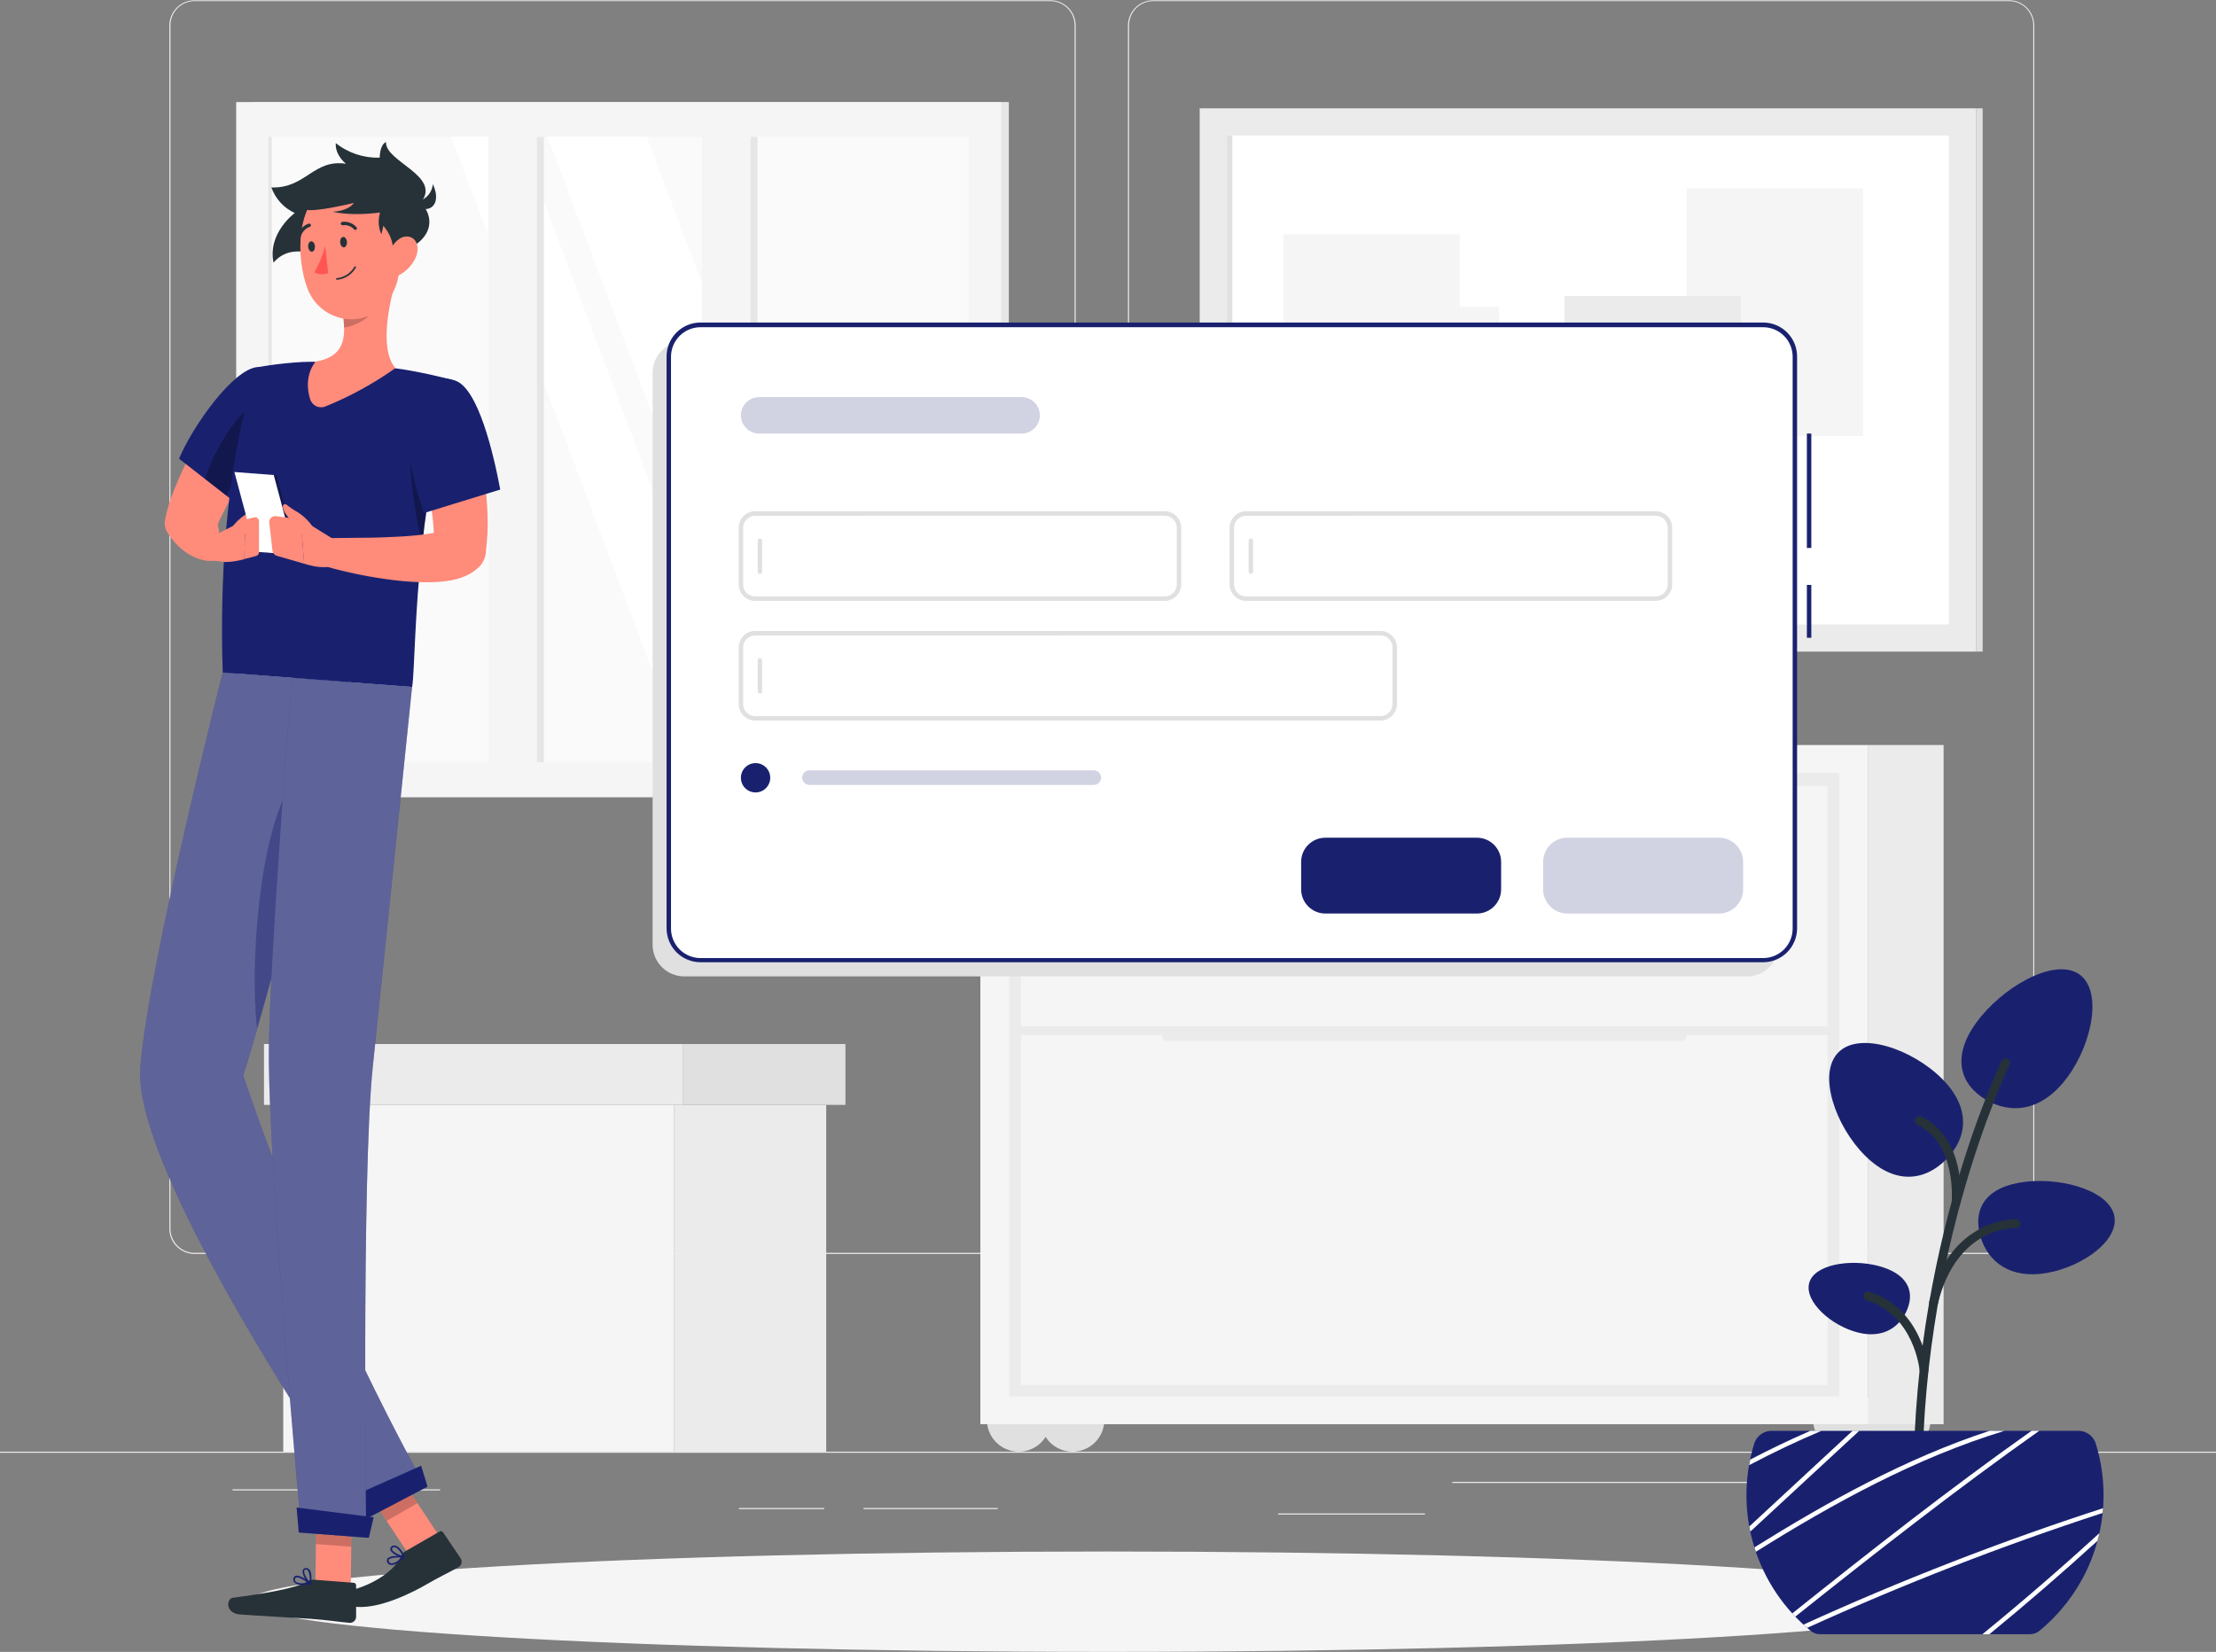 <svg width="393" height="293" viewBox="0 0 393 293" fill="none" xmlns="http://www.w3.org/2000/svg">
<rect x="0" y="0" width="393" height="293" fill="#808080" stroke="none"/>
<g clipPath="url(#clip0_127_403)">
<path d="M393 257.489H0V257.685H393V257.489Z" fill="#EBEBEB"/>
<path d="M252.715 268.45H226.683V268.647H252.715V268.45Z" fill="#EBEBEB"/>
<path d="M326.795 266.319H319.965V266.516H326.795V266.319Z" fill="#EBEBEB"/>
<path d="M311.72 262.844H257.549V263.04H311.72V262.844Z" fill="#EBEBEB"/>
<path d="M176.96 267.483H153.144V267.68H176.96V267.483Z" fill="#EBEBEB"/>
<path d="M146.149 267.483H131.042V267.68H146.149V267.483Z" fill="#EBEBEB"/>
<path d="M78.05 264.165H41.233V264.361H78.05V264.165Z" fill="#EBEBEB"/>
<path d="M186.282 222.418H34.513C33.325 222.416 32.185 221.942 31.345 221.1C30.505 220.258 30.033 219.117 30.033 217.928V4.49C30.044 3.307 30.52 2.177 31.359 1.343C32.198 0.51 33.331 0.041 34.513 0.039H186.282C187.472 0.039 188.614 0.512 189.456 1.354C190.297 2.196 190.77 3.339 190.77 4.529V217.928C190.77 219.118 190.297 220.261 189.456 221.103C188.614 221.945 187.472 222.418 186.282 222.418ZM34.513 0.197C33.377 0.199 32.287 0.652 31.484 1.457C30.681 2.262 30.23 3.353 30.23 4.49V217.928C30.23 219.065 30.681 220.156 31.484 220.961C32.287 221.766 33.377 222.219 34.513 222.221H186.282C187.42 222.219 188.51 221.766 189.314 220.961C190.119 220.157 190.572 219.066 190.574 217.928V4.49C190.572 3.352 190.119 2.261 189.314 1.456C188.51 0.652 187.42 0.199 186.282 0.197H34.513Z" fill="#EBEBEB"/>
<path d="M356.302 222.418H204.525C203.335 222.416 202.195 221.942 201.354 221.1C200.513 220.259 200.039 219.118 200.037 217.928V4.49C200.05 3.307 200.528 2.176 201.368 1.343C202.208 0.51 203.342 0.041 204.525 0.039H356.302C357.483 0.043 358.614 0.513 359.451 1.346C360.289 2.179 360.764 3.309 360.774 4.49V217.928C360.774 219.116 360.303 220.255 359.465 221.097C358.627 221.939 357.489 222.413 356.302 222.418ZM204.525 0.197C203.388 0.199 202.297 0.652 201.493 1.456C200.688 2.261 200.236 3.352 200.234 4.49V217.928C200.236 219.066 200.688 220.157 201.493 220.961C202.297 221.766 203.388 222.219 204.525 222.221H356.302C357.439 222.219 358.53 221.766 359.334 220.961C360.138 220.157 360.591 219.066 360.593 217.928V4.49C360.591 3.352 360.138 2.261 359.334 1.456C358.53 0.652 357.439 0.199 356.302 0.197H204.525Z" fill="#EBEBEB"/>
<path d="M45.069 141.385L178.917 141.385L178.917 18.102L45.069 18.102L45.069 141.385Z" fill="#E6E6E6"/>
<path d="M41.886 141.385L177.534 141.385L177.534 18.102L41.886 18.102L41.886 141.385Z" fill="#F5F5F5"/>
<path d="M171.835 135.22V24.267L47.592 24.267V135.22H171.835Z" fill="#FAFAFA"/>
<path d="M156.485 135.212L114.701 24.259H97.11L138.894 135.212H156.485Z" fill="white"/>
<path d="M133.903 135.212L92.127 24.259H80.015L121.791 135.212H133.903Z" fill="white"/>
<path d="M96.45 135.212V24.259H89.643V135.212H96.45Z" fill="#E6E6E6"/>
<path d="M134.335 135.212V24.259H127.529V135.212H134.335Z" fill="#E6E6E6"/>
<path d="M95.232 139.12L95.232 19.675H86.633V139.12H95.232Z" fill="#F5F5F5"/>
<path d="M133.109 139.128V19.682H124.51V139.128H133.109Z" fill="#F5F5F5"/>
<path d="M48.198 135.212L48.198 24.259H47.593L47.593 135.212H48.198Z" fill="#E6E6E6"/>
<path d="M350.462 19.218H212.762V115.577H350.462V19.218Z" fill="#EBEBEB"/>
<path d="M350.454 115.577H351.617V19.218H350.454V115.577Z" fill="#E0E0E0"/>
<path d="M345.636 110.757V24.047L217.588 24.047V110.757L345.636 110.757Z" fill="white"/>
<path d="M218.547 110.757V24.047H217.588V110.757H218.547Z" fill="#E0E0E0"/>
<path d="M330.395 33.396H299.112V77.369H330.395V33.396Z" fill="#F5F5F5"/>
<path d="M258.9 41.55H227.618V85.523H258.9V41.55Z" fill="#F5F5F5"/>
<path d="M308.749 52.489H277.466V96.461H308.749V52.489Z" fill="#EBEBEB"/>
<path d="M265.849 54.415H253.634V66.635H265.849V54.415Z" fill="#F5F5F5"/>
<path d="M262.304 79.405H250.089V91.625H262.304V79.405Z" fill="#F0F0F0"/>
<path d="M321.553 251.835C321.553 250.716 321.884 249.623 322.506 248.693C323.127 247.763 324.01 247.038 325.043 246.611C326.076 246.183 327.213 246.072 328.309 246.29C329.406 246.509 330.413 247.048 331.203 247.84C331.993 248.631 332.531 249.64 332.748 250.737C332.965 251.834 332.852 252.971 332.423 254.004C331.994 255.037 331.268 255.919 330.338 256.54C329.408 257.16 328.314 257.49 327.196 257.489C325.699 257.487 324.263 256.89 323.205 255.83C322.147 254.77 321.553 253.333 321.553 251.835Z" fill="#E0E0E0"/>
<path d="M331.079 251.835C331.079 250.717 331.411 249.624 332.032 248.694C332.652 247.764 333.535 247.039 334.568 246.612C335.6 246.184 336.737 246.072 337.833 246.29C338.929 246.508 339.936 247.046 340.727 247.837C341.517 248.628 342.055 249.635 342.273 250.732C342.491 251.829 342.379 252.966 341.952 253.999C341.524 255.032 340.8 255.915 339.87 256.536C338.941 257.157 337.848 257.489 336.73 257.489C335.232 257.489 333.794 256.893 332.734 255.833C331.675 254.773 331.079 253.334 331.079 251.835Z" fill="#E0E0E0"/>
<path d="M175.019 251.835C175.019 250.717 175.35 249.624 175.971 248.694C176.592 247.764 177.475 247.039 178.507 246.612C179.54 246.184 180.676 246.072 181.772 246.29C182.869 246.508 183.876 247.046 184.666 247.837C185.456 248.628 185.995 249.635 186.213 250.732C186.431 251.829 186.319 252.966 185.891 253.999C185.463 255.032 184.739 255.915 183.81 256.536C182.88 257.157 181.788 257.489 180.67 257.489C179.171 257.489 177.734 256.893 176.674 255.833C175.614 254.773 175.019 253.334 175.019 251.835Z" fill="#E0E0E0"/>
<path d="M184.553 251.835C184.553 250.717 184.884 249.624 185.505 248.695C186.125 247.765 187.007 247.04 188.04 246.612C189.072 246.184 190.208 246.072 191.304 246.289C192.4 246.507 193.407 247.044 194.197 247.834C194.988 248.624 195.527 249.631 195.746 250.727C195.965 251.823 195.854 252.96 195.427 253.993C195.001 255.026 194.278 255.91 193.35 256.532C192.421 257.154 191.329 257.487 190.212 257.489C189.469 257.49 188.733 257.344 188.047 257.061C187.36 256.777 186.736 256.361 186.211 255.836C185.685 255.31 185.268 254.687 184.984 254C184.699 253.314 184.553 252.578 184.553 251.835Z" fill="#E0E0E0"/>
<path d="M331.323 252.614H344.692V132.145H331.323V252.614Z" fill="#EBEBEB"/>
<path d="M331.331 132.146H173.863V252.614H331.331V132.146Z" fill="#F5F5F5"/>
<path d="M326.206 137.083H178.98V247.667H326.206V137.083Z" fill="#EBEBEB"/>
<path d="M324.115 183.596H181.079V245.631H324.115V183.596Z" fill="#F5F5F5"/>
<path d="M324.115 139.411H181.079V182.023H324.115V139.411Z" fill="#F5F5F5"/>
<path d="M207.103 184.65H298.09C298.368 184.648 298.634 184.536 298.83 184.338C299.026 184.141 299.136 183.874 299.136 183.596C299.134 183.319 299.023 183.054 298.827 182.859C298.632 182.663 298.367 182.552 298.09 182.55H207.103C206.826 182.552 206.562 182.663 206.366 182.859C206.17 183.054 206.06 183.319 206.058 183.596C206.058 183.874 206.167 184.141 206.363 184.338C206.559 184.536 206.825 184.648 207.103 184.65Z" fill="#EBEBEB"/>
<path d="M207.103 140.465H298.09C298.367 140.463 298.632 140.352 298.827 140.156C299.023 139.961 299.134 139.696 299.136 139.419C299.136 139.141 299.026 138.874 298.83 138.677C298.634 138.479 298.368 138.368 298.09 138.365H207.103C206.825 138.368 206.559 138.479 206.363 138.677C206.167 138.874 206.058 139.141 206.058 139.419C206.06 139.696 206.17 139.961 206.366 140.156C206.562 140.352 206.826 140.463 207.103 140.465Z" fill="#EBEBEB"/>
<path d="M119.574 195.973H50.233V257.481H119.574V195.973Z" fill="#F5F5F5"/>
<path d="M119.574 257.489H146.526V195.981H119.574V257.489Z" fill="#EBEBEB"/>
<path d="M121.075 185.184H46.814V195.973H121.075V185.184Z" fill="#EBEBEB"/>
<path d="M121.068 195.973H149.938V185.184H121.068V195.973Z" fill="#E0E0E0"/>
<path d="M196.5 293C280.667 293 348.898 289.015 348.898 284.099C348.898 279.183 280.667 275.197 196.5 275.197C112.333 275.197 44.102 279.183 44.102 284.099C44.102 289.015 112.333 293 196.5 293Z" fill="#F5F5F5"/>
<path d="M321.23 103.75H320.444V113.123H321.23V103.75Z" fill="#19216F"/>
<path d="M321.23 76.904H320.444V97.192H321.23V76.904Z" fill="#19216F"/>
<path d="M309.817 60.517H121.358C118.254 60.517 115.738 63.034 115.738 66.139V167.562C115.738 170.667 118.254 173.185 121.358 173.185H309.817C312.921 173.185 315.437 170.667 315.437 167.562V66.139C315.437 63.034 312.921 60.517 309.817 60.517Z" fill="#E0E0E0"/>
<path d="M312.687 57.647H124.227C121.124 57.647 118.607 60.164 118.607 63.269V164.692C118.607 167.797 121.124 170.314 124.227 170.314H312.687C315.79 170.314 318.306 167.797 318.306 164.692V63.269C318.306 60.164 315.79 57.647 312.687 57.647Z" fill="white"/>
<path d="M312.694 170.676H124.227C122.633 170.674 121.105 170.04 119.978 168.912C118.851 167.784 118.216 166.255 118.214 164.661V63.222C118.216 61.627 118.851 60.098 119.978 58.971C121.105 57.843 122.633 57.209 124.227 57.206H312.694C314.288 57.209 315.817 57.843 316.944 58.971C318.071 60.098 318.705 61.627 318.707 63.222V164.661C318.705 166.255 318.071 167.784 316.944 168.912C315.817 170.04 314.288 170.674 312.694 170.676ZM124.227 58.04C122.842 58.042 121.513 58.594 120.534 59.574C119.554 60.554 119.002 61.883 119 63.269V164.708C119.002 166.094 119.554 167.423 120.534 168.403C121.513 169.383 122.842 169.935 124.227 169.937H312.694C314.08 169.935 315.408 169.383 316.388 168.403C317.368 167.423 317.919 166.094 317.921 164.708V63.269C317.919 61.883 317.368 60.554 316.388 59.574C315.408 58.594 314.08 58.042 312.694 58.04H124.227Z" fill="#19216F"/>
<path d="M206.561 106.581H133.926C133.15 106.579 132.406 106.269 131.858 105.719C131.31 105.169 131.002 104.425 131.002 103.648V93.614C131.002 92.838 131.31 92.093 131.858 91.543C132.406 90.993 133.15 90.683 133.926 90.681H206.561C207.337 90.683 208.081 90.993 208.629 91.543C209.177 92.093 209.485 92.838 209.485 93.614V103.624C209.488 104.011 209.414 104.394 209.269 104.752C209.123 105.11 208.909 105.436 208.637 105.711C208.365 105.986 208.042 106.204 207.686 106.353C207.329 106.503 206.947 106.58 206.561 106.581ZM133.926 91.491C133.359 91.493 132.815 91.72 132.414 92.123C132.013 92.525 131.788 93.07 131.788 93.638V103.648C131.787 103.93 131.842 104.208 131.949 104.469C132.056 104.729 132.213 104.966 132.412 105.165C132.61 105.365 132.846 105.523 133.106 105.631C133.366 105.739 133.645 105.795 133.926 105.795H206.561C206.842 105.795 207.121 105.739 207.381 105.631C207.64 105.523 207.877 105.365 208.075 105.165C208.274 104.966 208.431 104.729 208.538 104.469C208.645 104.208 208.7 103.93 208.699 103.648V93.614C208.699 93.046 208.474 92.501 208.073 92.099C207.672 91.697 207.128 91.47 206.561 91.468L133.926 91.491Z" fill="#E0E0E0"/>
<path d="M244.823 127.805H133.926C133.152 127.803 132.409 127.494 131.861 126.946C131.313 126.397 131.005 125.655 131.002 124.879V114.846C131.002 114.069 131.31 113.324 131.858 112.774C132.406 112.225 133.15 111.915 133.926 111.913H244.823C245.599 111.915 246.343 112.225 246.891 112.774C247.439 113.324 247.747 114.069 247.747 114.846V124.864C247.748 125.249 247.673 125.63 247.527 125.987C247.38 126.343 247.165 126.667 246.894 126.94C246.622 127.213 246.3 127.43 245.944 127.578C245.589 127.727 245.208 127.804 244.823 127.805ZM133.926 112.715C133.359 112.717 132.815 112.944 132.414 113.346C132.013 113.749 131.788 114.293 131.788 114.861V124.879C131.788 125.447 132.014 125.991 132.415 126.392C132.816 126.793 133.359 127.018 133.926 127.018H244.823C245.39 127.018 245.934 126.793 246.335 126.392C246.736 125.991 246.961 125.447 246.961 124.879V114.846C246.961 114.278 246.736 113.733 246.335 113.33C245.935 112.928 245.391 112.701 244.823 112.699L133.926 112.715Z" fill="#E0E0E0"/>
<path d="M134.768 123.024C134.663 123.024 134.563 122.982 134.49 122.909C134.416 122.835 134.375 122.735 134.375 122.63V117.126C134.375 117.022 134.416 116.922 134.49 116.848C134.563 116.774 134.663 116.733 134.768 116.733C134.872 116.733 134.972 116.774 135.045 116.848C135.119 116.922 135.161 117.022 135.161 117.126V122.63C135.161 122.735 135.119 122.835 135.045 122.909C134.972 122.982 134.872 123.024 134.768 123.024Z" fill="#E0E0E0"/>
<path d="M293.626 106.581H220.991C220.215 106.579 219.471 106.269 218.923 105.719C218.375 105.169 218.067 104.425 218.067 103.648V93.614C218.067 92.838 218.375 92.093 218.923 91.543C219.471 90.993 220.215 90.683 220.991 90.681H293.626C294.402 90.683 295.145 90.993 295.694 91.543C296.242 92.093 296.549 92.838 296.549 93.614V103.624C296.553 104.011 296.479 104.394 296.334 104.752C296.188 105.11 295.974 105.436 295.702 105.711C295.43 105.986 295.107 106.204 294.751 106.353C294.394 106.503 294.012 106.58 293.626 106.581ZM220.991 91.491C220.424 91.493 219.88 91.72 219.479 92.123C219.078 92.525 218.853 93.07 218.853 93.638V103.648C218.852 103.93 218.907 104.208 219.014 104.469C219.121 104.729 219.278 104.966 219.477 105.165C219.675 105.365 219.911 105.523 220.171 105.631C220.431 105.739 220.71 105.795 220.991 105.795H293.626C293.907 105.795 294.186 105.739 294.446 105.631C294.705 105.523 294.941 105.365 295.14 105.165C295.339 104.966 295.496 104.729 295.603 104.469C295.71 104.208 295.765 103.93 295.763 103.648V93.614C295.763 93.046 295.538 92.501 295.138 92.099C294.737 91.697 294.193 91.47 293.626 91.468L220.991 91.491Z" fill="#E0E0E0"/>
<path opacity="0.2" d="M181.181 76.904H134.626C133.77 76.902 132.949 76.561 132.344 75.956C131.739 75.35 131.398 74.529 131.396 73.673C131.398 72.816 131.739 71.995 132.344 71.39C132.949 70.784 133.77 70.443 134.626 70.441H181.181C182.037 70.443 182.857 70.784 183.463 71.39C184.068 71.995 184.409 72.816 184.411 73.673C184.409 74.529 184.068 75.35 183.463 75.956C182.857 76.561 182.037 76.902 181.181 76.904Z" fill="#19216F"/>
<path opacity="0.2" d="M193.992 139.222H143.547C143.206 139.22 142.879 139.084 142.638 138.842C142.396 138.601 142.26 138.274 142.258 137.933C142.26 137.591 142.396 137.264 142.638 137.023C142.879 136.782 143.206 136.645 143.547 136.643H193.992C194.333 136.645 194.659 136.782 194.899 137.024C195.139 137.265 195.274 137.592 195.274 137.933C195.274 138.273 195.139 138.6 194.899 138.842C194.659 139.083 194.333 139.22 193.992 139.222Z" fill="#19216F"/>
<path d="M133.997 140.559C135.434 140.559 136.599 139.394 136.599 137.956C136.599 136.519 135.434 135.354 133.997 135.354C132.56 135.354 131.396 136.519 131.396 137.956C131.396 139.394 132.56 140.559 133.997 140.559Z" fill="#19216F"/>
<path d="M221.832 101.8C221.728 101.8 221.628 101.759 221.555 101.685C221.481 101.611 221.439 101.511 221.439 101.407V95.903C221.439 95.798 221.481 95.698 221.555 95.625C221.628 95.551 221.728 95.51 221.832 95.51C221.937 95.51 222.037 95.551 222.11 95.625C222.184 95.698 222.225 95.798 222.225 95.903V101.407C222.225 101.511 222.184 101.611 222.11 101.685C222.037 101.759 221.937 101.8 221.832 101.8Z" fill="#E0E0E0"/>
<path d="M134.768 101.8C134.663 101.8 134.563 101.759 134.49 101.685C134.416 101.611 134.375 101.511 134.375 101.407V95.903C134.375 95.798 134.416 95.698 134.49 95.625C134.563 95.551 134.663 95.51 134.768 95.51C134.872 95.51 134.972 95.551 135.045 95.625C135.119 95.698 135.161 95.798 135.161 95.903V101.407C135.161 101.511 135.119 101.611 135.045 101.685C134.972 101.759 134.872 101.8 134.768 101.8Z" fill="#E0E0E0"/>
<path d="M261.926 148.588H235.045C232.675 148.588 230.753 150.51 230.753 152.881V157.741C230.753 160.112 232.675 162.034 235.045 162.034H261.926C264.296 162.034 266.218 160.112 266.218 157.741V152.881C266.218 150.51 264.296 148.588 261.926 148.588Z" fill="#19216F"/>
<path opacity="0.2" d="M304.842 148.588H277.961C275.591 148.588 273.669 150.51 273.669 152.881V157.741C273.669 160.112 275.591 162.034 277.961 162.034H304.842C307.212 162.034 309.134 160.112 309.134 157.741V152.881C309.134 150.51 307.212 148.588 304.842 148.588Z" fill="#19216F"/>
<path d="M61.355 29.047C55.554 28.175 54.234 33.451 48.127 33.247C48.481 34.242 49.031 35.156 49.743 35.935C50.456 36.714 51.317 37.343 52.276 37.784C52.276 37.784 47.427 41.315 48.504 46.575C52.308 42.274 57.409 46.363 62.958 46.19C74.497 45.836 78.678 40.489 74.662 35.904C78.38 31.186 68.232 28.686 68.46 25.186C67.305 25.729 67.344 27.962 67.344 27.962C64.521 28.056 61.758 27.142 59.547 25.383C59.398 27.561 61.355 29.047 61.355 29.047Z" fill="#263238"/>
<path d="M72.485 35.708C72.97 35.829 73.475 35.844 73.967 35.75C74.458 35.657 74.923 35.458 75.329 35.167C75.736 34.876 76.075 34.5 76.322 34.065C76.569 33.631 76.719 33.147 76.761 32.649C78.6 36.533 75.763 38.649 72.485 35.708Z" fill="#263238"/>
<path d="M77.932 272.508L72.461 275.661L64.413 263.504L69.883 260.351L77.932 272.508Z" fill="#FF8B7B"/>
<path d="M71.809 275.197L77.955 271.658C78.056 271.597 78.177 271.577 78.292 271.602C78.408 271.627 78.509 271.695 78.576 271.792L81.72 276.447C81.869 276.701 81.912 277.003 81.838 277.287C81.764 277.572 81.581 277.816 81.327 277.965C79.166 279.16 78.065 279.624 75.369 281.181C73.703 282.14 67.698 285.357 63.265 285.018C60.679 284.814 60.624 282.455 61.74 282.195C66.747 281.039 70.245 278.169 71.086 276.078C71.225 275.714 71.479 275.404 71.809 275.197Z" fill="#263238"/>
<path opacity="0.2" d="M69.883 260.351L64.413 263.504L68.563 269.771L74.033 266.618L69.883 260.351Z" fill="black"/>
<path d="M39.496 119.288C39.496 119.288 26.26 171.376 24.877 189.367C23.368 209.073 65.238 269.087 65.238 269.087L75.456 263.732C75.456 263.732 56.089 229.502 43.151 190.791C49.439 170.542 61.937 121.003 61.937 121.003L39.496 119.288Z" fill="#19216F"/>
<g opacity="0.3">
<path d="M39.496 119.288C39.496 119.288 26.26 171.376 24.877 189.367C23.368 209.073 65.238 269.087 65.238 269.087L75.456 263.732C75.456 263.732 56.089 229.502 43.151 190.791C49.439 170.542 61.937 121.003 61.937 121.003L39.496 119.288Z" fill="white"/>
</g>
<path opacity="0.4" d="M51.223 139.765C46.036 148.863 44.283 170.613 45.588 182.471C49.219 169.819 53.801 152.456 57.189 139.411C54.925 137.65 52.662 137.193 51.223 139.765Z" fill="#19216F"/>
<path d="M75.825 263.693L64.861 269.441L61.693 265.761L74.686 259.981L75.825 263.693Z" fill="#19216F"/>
<path d="M70.426 277.265C70.908 276.965 71.358 276.618 71.77 276.227C71.783 276.203 71.79 276.176 71.79 276.148C71.79 276.121 71.783 276.094 71.77 276.07C71.758 276.045 71.74 276.024 71.718 276.008C71.696 275.991 71.671 275.98 71.644 275.975C71.392 275.975 69.231 275.802 68.72 276.447C68.66 276.519 68.62 276.606 68.605 276.699C68.59 276.792 68.6 276.887 68.633 276.974C68.664 277.114 68.732 277.243 68.831 277.347C68.929 277.451 69.054 277.526 69.192 277.564C69.626 277.628 70.069 277.521 70.426 277.265ZM71.314 276.243C70.441 277.029 69.742 277.391 69.302 277.281C69.213 277.253 69.133 277.202 69.071 277.133C69.009 277.063 68.966 276.979 68.948 276.888C68.926 276.848 68.914 276.803 68.914 276.758C68.914 276.712 68.926 276.668 68.948 276.628C69.262 276.282 70.441 276.211 71.314 276.243Z" fill="#19216F"/>
<path d="M71.738 276.251L71.793 276.204C71.805 276.182 71.811 276.158 71.811 276.133C71.811 276.108 71.805 276.084 71.793 276.062C71.793 275.991 71.007 274.356 70.111 274.151C70.001 274.12 69.885 274.115 69.772 274.139C69.66 274.162 69.555 274.212 69.466 274.285C69.359 274.349 69.277 274.448 69.234 274.565C69.191 274.683 69.19 274.812 69.231 274.93C69.451 275.598 70.928 276.259 71.659 276.267L71.738 276.251ZM69.71 274.474C69.76 274.442 69.816 274.422 69.874 274.414C69.932 274.406 69.992 274.41 70.048 274.426C70.559 274.552 71.125 275.417 71.416 275.944C70.708 275.818 69.655 275.268 69.514 274.835C69.514 274.749 69.514 274.639 69.647 274.513L69.71 274.474Z" fill="#19216F"/>
<path d="M48.858 74.6L43.167 84.39C42.239 86.018 41.32 87.638 40.463 89.234C40.039 90.021 39.677 90.807 39.268 91.593C38.86 92.38 38.584 93.111 38.443 93.504L38.136 90.595C38.215 90.948 38.262 91.318 38.333 91.664C38.404 92.01 38.443 92.356 38.529 92.655C38.616 92.954 38.655 93.292 38.726 93.606L38.828 94.062C38.828 94.141 38.828 94.212 38.828 94.283C38.828 94.353 38.828 94.369 38.828 94.393C38.828 94.416 38.828 94.471 38.671 94.471C39.335 94.576 39.93 94.939 40.326 95.483C40.722 96.026 40.886 96.705 40.781 97.369C40.677 98.033 40.313 98.629 39.77 99.025C39.227 99.421 38.549 99.585 37.885 99.48C37.563 99.48 37.5 99.48 37.335 99.48H36.942C36.696 99.48 36.46 99.449 36.234 99.386C35.797 99.304 35.369 99.183 34.953 99.024C34.171 98.725 33.433 98.32 32.76 97.821C32.133 97.359 31.556 96.832 31.039 96.249C30.787 95.957 30.559 95.667 30.324 95.376C30.088 95.085 29.915 94.778 29.71 94.471C29.492 94.146 29.34 93.78 29.265 93.395C29.189 93.01 29.191 92.614 29.27 92.23L29.404 91.562C29.662 90.35 30.011 89.159 30.449 88C30.819 86.97 31.235 86.01 31.644 85.067C32.43 83.187 33.334 81.387 34.246 79.625C35.157 77.864 36.093 76.126 37.06 74.412C38.026 72.697 39.025 71.022 40.109 69.332C40.827 68.199 41.961 67.393 43.267 67.089C44.573 66.785 45.946 67.007 47.09 67.707C48.234 68.406 49.057 69.528 49.382 70.829C49.707 72.131 49.507 73.508 48.826 74.663L48.858 74.6Z" fill="#FF8B7B"/>
<path d="M45.667 65.109C52.072 64.629 55.209 69.159 52.167 76.606C50.334 80.859 48.25 85 45.926 89.006C45.423 89.903 44.951 90.705 44.574 91.365L31.747 81.363C34.238 75.457 41.391 65.439 45.667 65.109Z" fill="#19216F"/>
<path opacity="0.3" d="M44.275 72.383C48.519 69.631 42.617 82.542 40.18 87.913L36.415 84.964C37.429 81.174 41.013 74.514 44.275 72.383Z" fill="black"/>
<path d="M62.212 281.433L55.932 280.953L56.112 266.335L62.393 266.815L62.212 281.433Z" fill="#FF8B7B"/>
<path d="M55.649 280.198L62.723 280.741C62.782 280.743 62.84 280.756 62.893 280.781C62.947 280.805 62.995 280.84 63.035 280.883C63.075 280.926 63.106 280.977 63.127 281.032C63.148 281.087 63.157 281.146 63.155 281.205V286.819C63.145 286.968 63.105 287.114 63.038 287.247C62.97 287.38 62.876 287.498 62.761 287.594C62.647 287.689 62.514 287.761 62.371 287.803C62.227 287.846 62.077 287.859 61.929 287.841C59.477 287.613 58.305 287.377 55.209 287.142C53.299 287 45.171 286.575 42.53 286.355C39.889 286.135 40.172 283.556 41.288 283.406C46.366 282.73 52.678 281.739 54.541 280.481C54.869 280.268 55.258 280.169 55.649 280.198Z" fill="#263238"/>
<path opacity="0.2" d="M62.392 266.815L56.112 266.335L56.018 273.876L62.298 274.348L62.392 266.815Z" fill="black"/>
<path d="M51.758 120.224C51.758 120.224 47.899 167.9 47.687 185.97C47.459 205.771 53.448 271.855 53.448 271.855L64.947 272.736C64.947 272.736 64.09 208.641 66.118 189.179C68.319 168.057 73.082 121.852 73.082 121.852L51.758 120.224Z" fill="#19216F"/>
<path opacity="0.3" d="M51.758 120.224C51.758 120.224 47.899 167.9 47.687 185.97C47.459 205.771 53.448 271.855 53.448 271.855L64.947 272.736C64.947 272.736 64.09 208.641 66.118 189.179C68.319 168.057 73.082 121.852 73.082 121.852L51.758 120.224Z" fill="white"/>
<path d="M65.411 272.767L52.984 271.824L52.599 267.396L66.268 269.126L65.411 272.767Z" fill="#19216F"/>
<path d="M53.354 281.126C53.916 281.157 54.48 281.125 55.036 281.032C55.063 281.027 55.089 281.014 55.109 280.995C55.13 280.976 55.145 280.951 55.152 280.924C55.16 280.897 55.159 280.869 55.151 280.842C55.143 280.815 55.128 280.791 55.106 280.772C54.918 280.615 53.22 279.263 52.434 279.506C52.345 279.534 52.264 279.584 52.2 279.651C52.135 279.719 52.088 279.801 52.065 279.892C52.014 280.022 51.998 280.164 52.021 280.302C52.043 280.44 52.101 280.57 52.19 280.678C52.51 280.966 52.924 281.125 53.354 281.126ZM54.651 280.788C53.511 280.922 52.685 280.827 52.41 280.513C52.354 280.437 52.318 280.348 52.307 280.254C52.296 280.16 52.31 280.065 52.347 279.978C52.357 279.934 52.378 279.893 52.408 279.86C52.439 279.827 52.477 279.803 52.52 279.789C52.945 279.656 53.951 280.269 54.651 280.765V280.788Z" fill="#19216F"/>
<path d="M55.02 281.032C55.043 281.039 55.068 281.039 55.091 281.032C55.114 281.024 55.135 281.009 55.151 280.99C55.166 280.97 55.175 280.947 55.177 280.922C55.177 280.843 55.452 279.05 54.863 278.39C54.785 278.306 54.69 278.24 54.584 278.196C54.478 278.153 54.364 278.133 54.25 278.138C54.125 278.133 54.003 278.17 53.902 278.242C53.8 278.315 53.727 278.42 53.691 278.539C53.503 279.215 54.344 280.599 54.949 281.016C54.971 281.027 54.995 281.033 55.02 281.032ZM54.32 278.405C54.439 278.416 54.549 278.473 54.627 278.563C54.931 279.193 55.027 279.903 54.902 280.591C54.391 280.088 53.833 279.019 53.959 278.602C53.959 278.515 54.037 278.421 54.25 278.405H54.32Z" fill="#19216F"/>
<path d="M39.496 119.288L73.098 121.852C73.538 118.872 73.514 109.05 74.882 96.689C75.831 87.499 77.574 78.409 80.093 69.52C80.29 68.852 80.486 68.2 80.698 67.531C80.698 67.531 79.016 67.051 76.603 66.509C74.599 66.061 72.076 65.557 69.6 65.251C64.867 64.618 60.101 64.256 55.326 64.165C53.118 64.165 50.948 64.401 49.211 64.598C47.003 64.873 45.682 65.148 45.682 65.148C45.682 65.148 38.341 83.101 39.496 119.288Z" fill="#19216F"/>
<path d="M40.982 93.764C41.645 92.791 42.491 91.958 43.474 91.31C44.126 91.002 44.754 90.644 45.352 90.241C45.413 90.2 45.484 90.176 45.557 90.172C45.63 90.168 45.703 90.183 45.768 90.217C45.833 90.251 45.888 90.302 45.927 90.364C45.966 90.426 45.987 90.498 45.989 90.571C45.989 91.059 45.761 91.853 44.464 92.93C44.252 94.503 41.846 96.005 41.846 96.005L40.982 93.764Z" fill="#FF8B7B"/>
<path opacity="0.3" d="M45.824 97.9L52.803 98.434L49.023 84.296L42.043 83.761L45.824 97.9Z" fill="black"/>
<path d="M45.352 97.868L52.332 98.395L48.551 84.257L41.571 83.722L45.352 97.868Z" fill="white"/>
<path opacity="0.3" d="M74.866 96.65C75.815 87.463 77.559 78.375 80.078 69.489C77.845 69.12 73.994 69.049 73.106 72.635C72.155 76.472 72.39 85.751 74.866 96.65Z" fill="black"/>
<path d="M83.041 72.383C83.394 73.476 83.67 74.427 83.945 75.458C84.22 76.488 84.456 77.478 84.731 78.493C85.171 80.529 85.58 82.582 85.863 84.681C86.178 86.8 86.378 88.934 86.46 91.074C86.557 93.338 86.457 95.606 86.161 97.853V98.112C86.034 99.055 85.597 99.929 84.919 100.597C84.449 101.055 83.92 101.449 83.347 101.769C82.929 102.004 82.492 102.206 82.043 102.374C81.342 102.635 80.618 102.829 79.881 102.956C78.688 103.153 77.482 103.261 76.273 103.278C74.124 103.295 71.976 103.169 69.844 102.901C67.779 102.649 65.744 102.322 63.737 101.918C61.724 101.501 59.76 101.053 57.755 100.463C57.171 100.287 56.669 99.907 56.339 99.393C56.01 98.879 55.875 98.264 55.958 97.659C56.041 97.054 56.338 96.499 56.794 96.093C57.251 95.688 57.837 95.458 58.447 95.446H58.494L64.358 95.383C66.307 95.383 68.24 95.313 70.143 95.218C72.045 95.124 73.915 94.983 75.645 94.739C76.421 94.634 77.189 94.469 77.94 94.243C78.178 94.177 78.408 94.082 78.624 93.96C78.694 93.96 78.686 93.905 78.624 93.913C78.486 93.973 78.362 94.061 78.262 94.173L76.981 96.917C77.004 95.199 76.918 93.481 76.721 91.774C76.517 89.989 76.21 88.157 75.873 86.333C75.534 84.508 75.087 82.653 74.678 80.828C74.466 79.908 74.23 78.988 74.002 78.076L73.31 75.403L73.263 75.245C72.998 73.985 73.217 72.671 73.878 71.567C74.539 70.462 75.592 69.647 76.827 69.285C78.063 68.924 79.389 69.042 80.541 69.616C81.693 70.19 82.586 71.178 83.041 72.383Z" fill="#FF8B7B"/>
<path d="M80.683 67.492C74.536 65.565 70.858 69.497 71.879 77.51C72.617 82.088 73.718 86.601 75.173 91.004L88.716 86.836C87.537 80.514 84.793 68.781 80.683 67.492Z" fill="#19216F"/>
<path d="M55.987 64.126C60.208 63.458 61.111 60.942 61.025 58.103C61.008 57.389 60.945 56.677 60.836 55.972L66.338 52.04L70.371 49.162C68.995 53.691 67.227 61.98 70.127 65.29C66.25 68.041 62.066 70.331 57.661 72.115C57.406 72.211 57.134 72.254 56.862 72.243C56.59 72.232 56.322 72.166 56.076 72.049C55.83 71.933 55.609 71.768 55.428 71.564C55.247 71.361 55.108 71.123 55.02 70.865C53.668 66.603 55.987 64.126 55.987 64.126Z" fill="#FF8B7B"/>
<path opacity="0.2" d="M60.836 55.972C60.945 56.677 61.008 57.389 61.025 58.103C62.99 57.859 66.04 56.349 66.472 54.171C66.517 53.455 66.472 52.737 66.338 52.032L60.836 55.972Z" fill="black"/>
<path d="M70.693 39.852C70.992 46.142 71.479 49.768 68.712 53.385C64.546 58.826 56.616 57.018 54.47 51.026C52.536 45.647 52.379 36.266 58.164 32.963C59.405 32.224 60.818 31.823 62.262 31.798C63.706 31.773 65.132 32.127 66.398 32.822C67.664 33.518 68.726 34.533 69.479 35.766C70.233 36.999 70.651 38.407 70.693 39.852Z" fill="#FF8B7B"/>
<path d="M68.076 36.054C66.307 39.254 67.651 41.558 67.651 41.558L67.981 40.056C67.981 40.056 70.213 42.415 69.553 45.144C73.468 43.099 73.884 35.008 68.076 36.054Z" fill="#263238"/>
<path d="M71.337 36.997C64.263 38.57 60.278 37.839 59.02 37.563C61.984 37.367 62.762 35.991 62.762 35.991C62.762 35.991 55.688 37.721 54.249 37.17C55.68 32.853 58.965 30.88 65.678 31.131C72.39 31.383 71.337 36.997 71.337 36.997Z" fill="#263238"/>
<path d="M73.711 45.694C73.068 47.1 71.957 48.237 70.567 48.911C68.79 49.697 67.91 48.085 68.405 46.166C68.861 44.436 70.331 41.936 72.115 41.944C73.899 41.952 74.528 43.917 73.711 45.694Z" fill="#FF8B7B"/>
<path d="M61.528 42.871C61.575 43.375 61.355 43.823 61.025 43.87C60.695 43.917 60.388 43.54 60.333 43.029C60.278 42.518 60.498 42.077 60.828 42.03C61.158 41.983 61.473 42.36 61.528 42.871Z" fill="#263238"/>
<path d="M55.845 43.642C55.9 44.153 55.68 44.593 55.35 44.641C55.02 44.688 54.713 44.31 54.658 43.807C54.603 43.304 54.823 42.856 55.154 42.808C55.484 42.761 55.806 43.139 55.845 43.642Z" fill="#263238"/>
<path d="M57.677 43.65C57.244 45.282 56.594 46.847 55.743 48.305C56.117 48.505 56.531 48.62 56.955 48.642C57.379 48.664 57.803 48.592 58.196 48.431L57.677 43.65Z" fill="#FF5652"/>
<path d="M60.396 49.516C60.966 49.375 61.502 49.119 61.971 48.765C62.44 48.411 62.832 47.966 63.123 47.456C63.138 47.419 63.139 47.378 63.126 47.34C63.113 47.303 63.087 47.271 63.053 47.251C63.017 47.235 62.977 47.233 62.94 47.247C62.903 47.26 62.873 47.287 62.856 47.322C62.532 47.873 62.086 48.34 61.551 48.69C61.017 49.039 60.409 49.26 59.775 49.335C59.753 49.33 59.73 49.33 59.709 49.335C59.687 49.34 59.666 49.349 59.648 49.364C59.631 49.377 59.617 49.395 59.607 49.416C59.597 49.436 59.592 49.458 59.592 49.481C59.592 49.503 59.597 49.525 59.607 49.546C59.617 49.566 59.631 49.584 59.648 49.598C59.666 49.612 59.687 49.621 59.709 49.626C59.73 49.631 59.753 49.631 59.775 49.626C59.985 49.605 60.192 49.568 60.396 49.516Z" fill="#263238"/>
<path d="M63.084 40.78C63.133 40.77 63.177 40.746 63.21 40.709C63.238 40.681 63.26 40.648 63.275 40.612C63.291 40.575 63.298 40.536 63.298 40.497C63.298 40.457 63.291 40.418 63.275 40.382C63.26 40.345 63.238 40.312 63.21 40.284C62.893 39.936 62.497 39.669 62.055 39.508C61.613 39.346 61.138 39.294 60.671 39.356C60.632 39.365 60.596 39.381 60.563 39.403C60.531 39.425 60.503 39.454 60.481 39.487C60.438 39.554 60.423 39.636 60.439 39.714C60.456 39.792 60.503 39.861 60.57 39.904C60.637 39.948 60.719 39.963 60.797 39.946C61.163 39.897 61.535 39.938 61.882 40.066C62.228 40.193 62.538 40.403 62.785 40.678C62.821 40.72 62.868 40.752 62.921 40.77C62.973 40.788 63.03 40.791 63.084 40.78Z" fill="#263238"/>
<path d="M53.189 42.006C53.236 41.996 53.28 41.973 53.316 41.94C53.352 41.907 53.379 41.864 53.393 41.818C53.508 41.456 53.706 41.125 53.971 40.852C54.235 40.579 54.559 40.371 54.918 40.245C54.995 40.224 55.061 40.173 55.1 40.104C55.14 40.035 55.151 39.953 55.13 39.875C55.109 39.798 55.059 39.733 54.989 39.693C54.92 39.653 54.838 39.642 54.761 39.663C54.308 39.815 53.898 40.071 53.564 40.412C53.229 40.752 52.979 41.166 52.835 41.621C52.81 41.695 52.814 41.776 52.848 41.847C52.882 41.917 52.942 41.972 53.016 41.998C53.071 42.021 53.132 42.024 53.189 42.006Z" fill="#263238"/>
<path d="M59.783 96.036L53.33 92.041L53.927 99.968C53.927 99.968 59.319 101.902 60.066 99.04L59.783 96.036Z" fill="#FF8B7B"/>
<path d="M55.381 93.323C54.702 92.35 53.84 91.52 52.842 90.878C52.118 90.479 51.432 90.016 50.791 89.494C50.73 89.453 50.659 89.429 50.586 89.425C50.513 89.421 50.44 89.436 50.375 89.47C50.31 89.504 50.255 89.555 50.216 89.617C50.177 89.679 50.156 89.751 50.154 89.824C50.154 90.32 50.571 91.397 51.883 92.498C52.119 94.07 54.564 95.572 54.564 95.572L55.381 93.323Z" fill="#FF8B7B"/>
<path d="M47.757 92.726L48.323 97.688C48.35 97.899 48.439 98.098 48.579 98.259C48.719 98.42 48.903 98.536 49.109 98.592L53.943 99.984L53.346 92.12L48.944 91.554C48.784 91.531 48.621 91.545 48.467 91.595C48.314 91.646 48.174 91.731 48.059 91.845C47.944 91.958 47.857 92.097 47.805 92.25C47.752 92.403 47.736 92.566 47.757 92.726Z" fill="#FF8B7B"/>
<path d="M37.901 95.014L43.489 92.191L43.348 99.174C43.348 99.174 37.555 100.904 37.209 97.963L37.901 95.014Z" fill="#FF8B7B"/>
<path d="M45.934 92.45V97.955C45.935 98.106 45.885 98.254 45.792 98.373C45.7 98.493 45.569 98.578 45.423 98.615L43.348 99.158L43.489 92.175L45.061 91.766C45.165 91.738 45.274 91.735 45.38 91.756C45.485 91.777 45.584 91.823 45.669 91.889C45.754 91.956 45.822 92.041 45.867 92.139C45.913 92.236 45.936 92.343 45.934 92.45Z" fill="#FF8B7B"/>
<path d="M344.378 191.31C349.652 196.563 348.882 201.894 345.125 205.676C341.368 209.459 336.039 210.237 330.765 204.984C325.491 199.732 322.268 190.421 326.049 186.647C329.829 182.872 339.096 186.057 344.378 191.31Z" fill="#19216F"/>
<path d="M363.046 225.783C356.522 226.931 352.592 223.841 351.256 219.422C349.92 215.003 351.61 210.921 358.126 209.773C364.641 208.625 373.5 210.835 374.867 215.278C376.235 219.721 369.562 224.627 363.046 225.783Z" fill="#19216F"/>
<path d="M328.627 236.1C333.343 237.673 336.565 235.793 338.059 232.672C339.552 229.55 338.719 226.381 334.019 224.808C329.318 223.235 322.527 223.935 321.042 227.065C319.556 230.195 323.926 234.551 328.627 236.1Z" fill="#19216F"/>
<path d="M366.693 191.011C362.173 197.192 356.6 197.703 352.136 195.029C347.671 192.356 346.005 187.52 350.525 181.339C355.044 175.158 364.02 169.976 368.485 172.642C372.949 175.308 371.204 184.83 366.693 191.011Z" fill="#19216F"/>
<path d="M340.385 272.068C340.183 272.068 339.989 271.991 339.843 271.851C339.696 271.712 339.609 271.522 339.599 271.321C337.178 224.722 354.824 188.526 355.005 188.165C355.098 187.978 355.261 187.836 355.458 187.77C355.656 187.703 355.871 187.718 356.058 187.811C356.245 187.904 356.387 188.067 356.453 188.264C356.519 188.462 356.504 188.678 356.412 188.865C356.231 189.226 338.774 225.076 341.163 271.242C341.174 271.449 341.102 271.653 340.964 271.807C340.826 271.962 340.632 272.056 340.424 272.068H340.385Z" fill="#263238"/>
<path d="M346.917 213.925H346.838C346.631 213.905 346.44 213.804 346.307 213.643C346.175 213.482 346.111 213.276 346.131 213.068C346.131 212.966 347.003 202.846 340.047 199.488C339.86 199.398 339.716 199.237 339.647 199.041C339.578 198.845 339.589 198.63 339.678 198.442C339.722 198.348 339.784 198.263 339.861 198.193C339.938 198.122 340.028 198.068 340.126 198.033C340.224 197.998 340.328 197.983 340.432 197.988C340.536 197.994 340.637 198.02 340.731 198.065C348.678 201.878 347.734 212.761 347.695 213.218C347.676 213.411 347.586 213.59 347.442 213.721C347.298 213.851 347.111 213.924 346.917 213.925Z" fill="#263238"/>
<path d="M341.218 243.806C341.02 243.807 340.829 243.733 340.684 243.599C340.538 243.464 340.448 243.28 340.432 243.083C340.432 242.988 339.528 233.324 331.055 230.643C330.957 230.612 330.865 230.562 330.786 230.495C330.707 230.429 330.641 230.348 330.594 230.256C330.546 230.164 330.517 230.064 330.507 229.961C330.498 229.858 330.51 229.755 330.541 229.656C330.572 229.557 330.622 229.466 330.688 229.387C330.754 229.307 330.836 229.242 330.927 229.194C331.019 229.146 331.119 229.117 331.222 229.108C331.325 229.099 331.428 229.11 331.527 229.141C341.022 232.153 341.989 242.847 341.996 242.957C342.014 243.164 341.948 243.37 341.814 243.53C341.68 243.689 341.489 243.788 341.281 243.806H341.218Z" fill="#263238"/>
<path d="M342.916 231.791H342.728C342.525 231.741 342.351 231.612 342.244 231.434C342.136 231.255 342.104 231.042 342.154 230.839C345.832 215.899 357.434 216.261 357.551 216.261C357.655 216.265 357.756 216.29 357.85 216.334C357.943 216.378 358.027 216.44 358.097 216.516C358.167 216.592 358.221 216.681 358.256 216.779C358.291 216.876 358.307 216.979 358.302 217.082C358.297 217.186 358.273 217.287 358.229 217.38C358.185 217.474 358.123 217.558 358.047 217.628C357.971 217.698 357.881 217.752 357.784 217.787C357.687 217.822 357.584 217.838 357.481 217.833C357.064 217.833 347.043 217.574 343.679 231.201C343.635 231.37 343.536 231.52 343.398 231.627C343.26 231.733 343.091 231.791 342.916 231.791Z" fill="#263238"/>
<path d="M373.059 265.219C373.058 269.815 372.039 274.354 370.075 278.509C368.111 282.664 365.252 286.332 361.702 289.249C361.238 289.642 360.651 289.859 360.043 289.863H322.747C322.14 289.859 321.553 289.642 321.089 289.249C316.365 285.371 312.888 280.184 311.095 274.34C309.301 268.495 309.27 262.25 311.005 256.388C311.149 255.697 311.513 255.072 312.041 254.604C312.569 254.137 313.234 253.852 313.936 253.793H368.839C369.543 253.851 370.209 254.135 370.739 254.602C371.269 255.07 371.633 255.696 371.778 256.388C372.628 259.254 373.06 262.229 373.059 265.219Z" fill="#19216F"/>
<path d="M372.965 267.515C354.879 273.384 337.142 280.279 319.839 288.164L320.5 288.738C337.569 280.977 355.059 274.175 372.886 268.364C372.918 268.081 372.942 267.798 372.965 267.515Z" fill="white"/>
<path d="M361.654 253.785H360.295C345.769 264.063 331.645 275.15 317.851 286.175L318.385 286.749C332.478 275.52 346.846 264.251 361.654 253.785Z" fill="white"/>
<path d="M352.82 289.863C359.344 284.515 365.729 278.998 371.975 273.31C372.101 272.854 372.218 272.398 372.321 271.934C365.587 278.094 358.673 284.07 351.578 289.863H352.82Z" fill="white"/>
<path d="M352.859 253.785C338.027 258.653 324.115 266.367 311.146 274.458C311.225 274.718 311.303 274.977 311.398 275.245C325.058 266.689 339.756 258.598 355.461 253.801L352.859 253.785Z" fill="white"/>
<path d="M310.211 259.879C314.403 257.662 318.679 255.63 323.038 253.785H321.073C317.458 255.358 313.897 257.062 310.392 258.896C310.321 259.219 310.266 259.533 310.211 259.879Z" fill="white"/>
<path d="M329.735 253.785H328.548L310.234 270.754C310.289 271.061 310.352 271.36 310.415 271.659L329.735 253.785Z" fill="white"/>
</g>
<defs>
<clipPath id="clip0_127_403">
<rect width="393" height="293" fill="white"/>
</clipPath>
</defs>
</svg>
